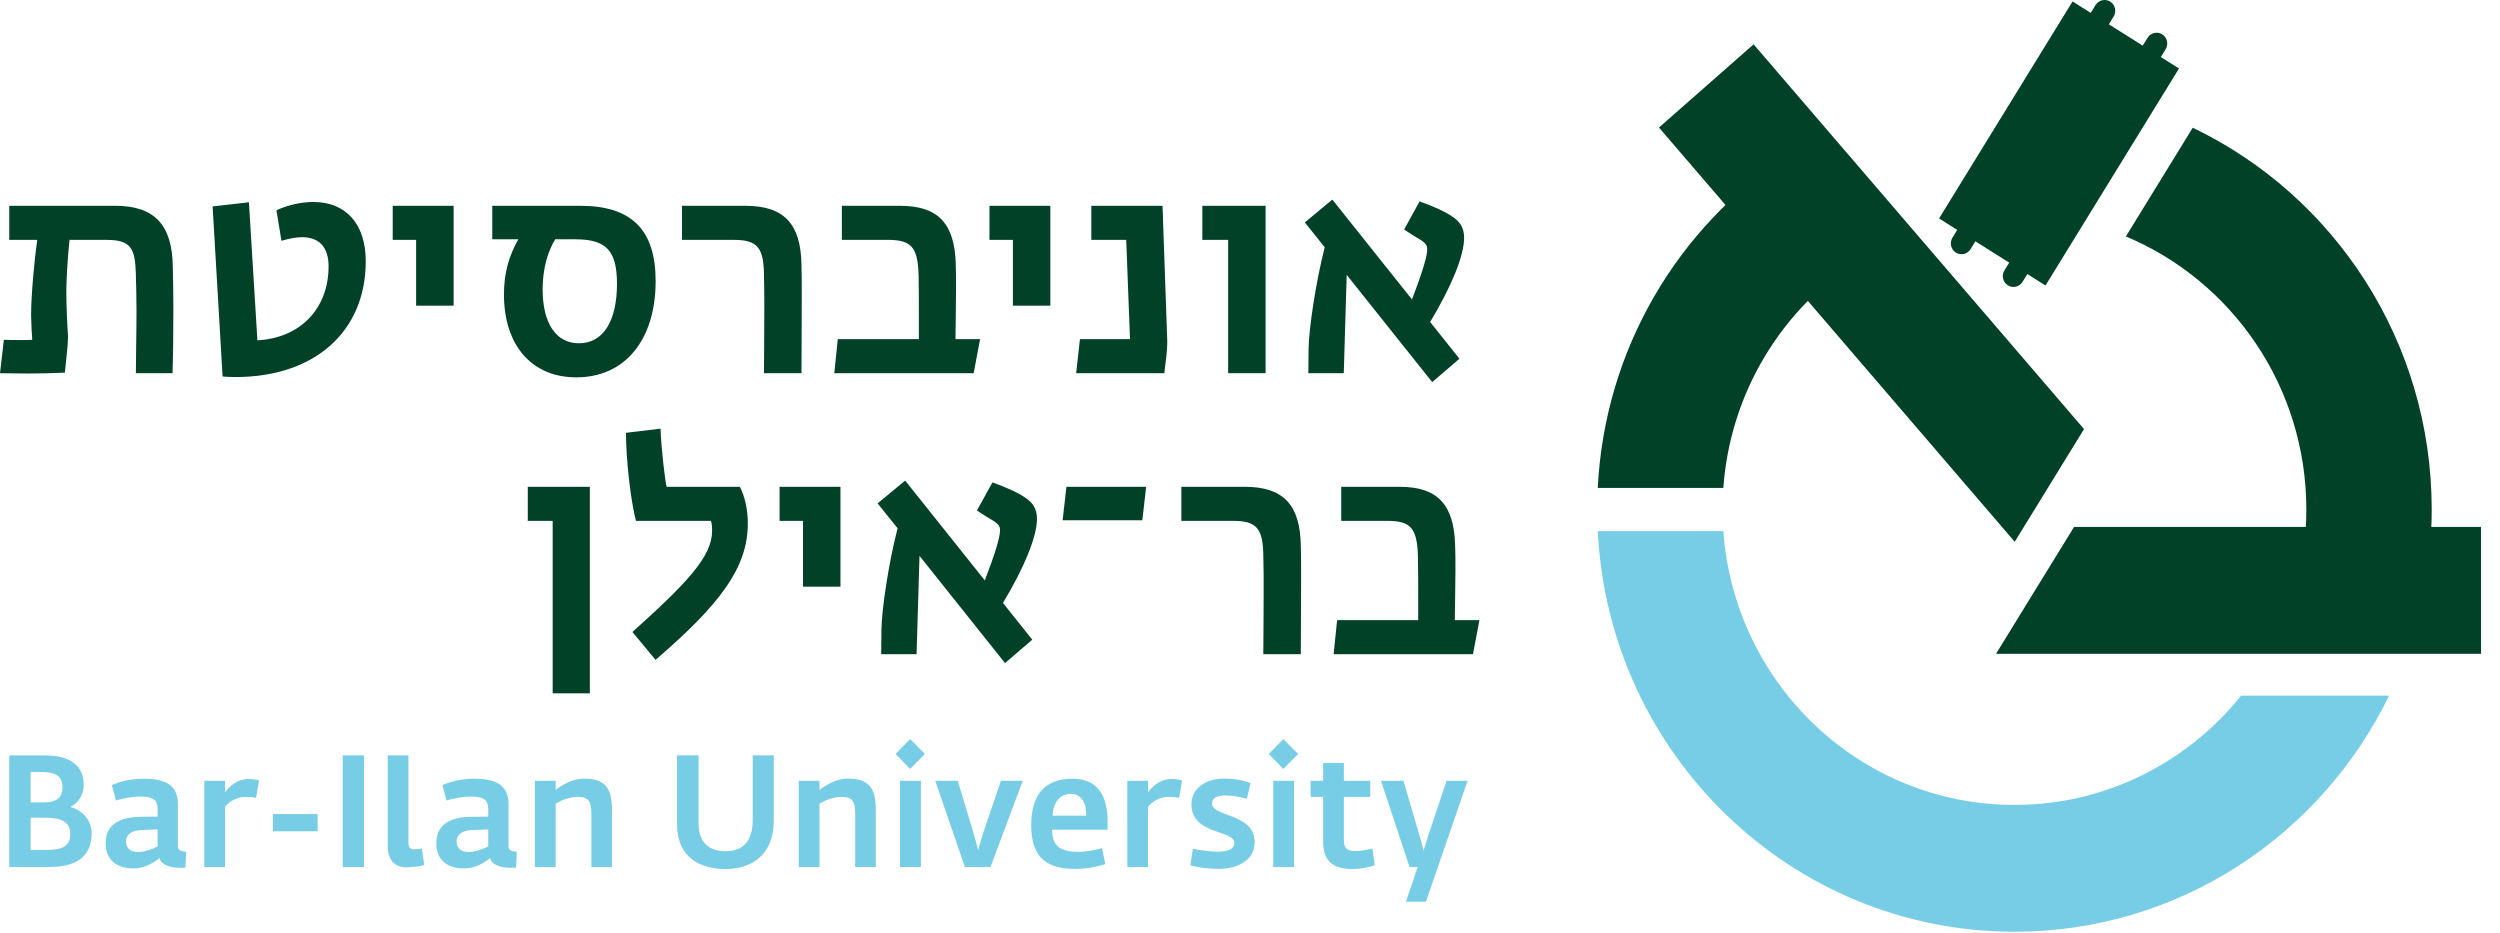 <svg xmlns="http://www.w3.org/2000/svg" width="134" height="50" viewBox="0 0 134 50">
    <g fill="none" fill-rule="evenodd">
        <path fill="#004128" d="M16.794 10.826c-.673 0-1.395.174-1.976.445l.267 1.636c.44-.128.8-.193 1.113-.193.928 0 1.414.557 1.414 1.558 0 2.271-1.506 3.842-3.815 3.97l-.455-7.4-1.946.223.535 9.115c.203.015.39.03.689.03 4.239 0 6.984-2.429 6.984-6.208 0-1.985-1.051-3.176-2.81-3.176M21.049 11.031L21.049 12.857 22.303 12.857 22.303 16.384 24.314 16.384 24.314 11.031zM31.031 18.4c-1.242 0-1.946-1.095-1.946-2.89 0-1.126.283-2.05.674-2.684h1.084c1.648 0 2.227.604 2.227 2.383 0 2.031-.754 3.191-2.039 3.191m.077-7.369h-4.722v1.795h1.396c-.517.92-.769 1.826-.769 2.955 0 2.716 1.476 4.445 3.877 4.445 2.604 0 4.252-2 4.252-5.16 0-2.747-1.286-4.035-4.034-4.035M42.96 14.207c-.032-2.206-.926-3.176-3.014-3.176h-3.39v1.826h2.76c1.257 0 1.617.383 1.633 1.876.018.603.018 1.3.018 2 0 1.381-.018 2.731-.018 3.272h2.01c0-.7.016-2.51.016-4.097 0-.652 0-1.256-.016-1.7M51.214 18.18c0-.43.03-1.795.03-2.67 0-.507 0-.952-.015-1.365-.062-2.16-.94-3.114-2.982-3.114h-3.123v1.826h2.465c1.254 0 1.601.383 1.648 1.876.015.65.015 1.524.015 2.541v.905h-4.347l-.187 1.826h7.47l.344-1.826h-1.318zM53.036 11.031L53.036 12.857 54.291 12.857 54.291 16.384 56.298 16.384 56.298 11.031zM62.563 18.21l-.252-7.179h-3.815v1.826h1.87l.202 5.322h-2.683l-.203 1.826h4.724c.062-.51.173-1.207.157-1.794M64.445 11.031L64.445 12.857 65.828 12.857 65.828 20.005 67.836 20.005 67.836 11.031zM78.476 12.748c0-.525-.203-.874-.689-1.176-.378-.255-.91-.491-1.697-.778l-.83 1.51c.375.252.673.428.94.587.22.159.299.268.299.476 0 .364-.252 1.207-.815 2.685l-4.27-5.354-1.475 1.223 1.066 1.334c-.485 1.891-.845 4.352-.863 5.4l-.016 1.35h1.9l.157-5.272 4.583 5.748 1.46-1.253-1.57-1.97c1.147-1.906 1.82-3.558 1.82-4.51M3.727 12.857c-.092.799-.172 2.172-.172 2.718 0 .856.047 1.793.093 2.493-.015.54-.11 1.269-.172 1.906-.769.031-1.355.047-1.936.047-.612 0-1.067-.016-1.54-.016l.206-1.794c.282.015.55.015.83.015.347 0 .581 0 .692-.015-.031-.383-.047-.794-.062-1.335 0-.98.172-2.96.334-4.019H.496v-1.826h5.69c2.087 0 3.045 1.017 3.076 3.257.016.684.031 1.493.031 2.286 0 1.304-.015 2.604-.046 3.431H7.283c0-.89.033-2.127.033-3.272 0-.715-.015-1.381-.033-2-.031-1.462-.28-1.876-1.599-1.876H3.727zM28.289 26.092L28.289 27.918 29.623 27.918 29.623 37.161 31.615 37.161 31.615 26.092zM41.785 26.092L41.785 27.918 43.042 27.918 43.042 31.446 45.049 31.446 45.049 26.092zM55.582 27.81c0-.526-.206-.875-.692-1.177-.378-.255-.91-.491-1.694-.777l-.833 1.508c.378.253.676.427.941.588.221.159.298.268.298.476 0 .364-.249 1.207-.815 2.682l-4.27-5.35-1.475 1.222 1.07 1.334c-.49 1.889-.85 4.352-.865 5.4l-.015 1.35h1.897l.157-5.272 4.584 5.748 1.46-1.256-1.57-1.969c1.146-1.904 1.822-3.556 1.822-4.508M57.16 26.092L56.957 27.887 61.23 27.887 61.433 26.092zM69.724 29.268c-.031-2.205-.926-3.176-3.013-3.176h-3.39v1.826h2.763c1.254 0 1.614.383 1.63 1.876.018.603.018 1.3.018 2 0 1.381-.019 2.731-.019 3.272h2.01c0-.7.016-2.51.016-4.096 0-.653 0-1.257-.015-1.702M77.978 33.238c0-.427.034-1.792.034-2.666 0-.51 0-.952-.018-1.366-.062-2.162-.941-3.114-2.982-3.114H71.89v1.826h2.463c1.257 0 1.601.383 1.647 1.876.016.65.016 1.524.016 2.541v.903H71.67l-.188 1.828h7.47l.345-1.828h-1.319zM33.898 33.875c2.935-2.636 4.27-4.05 4.27-5.415 0-.286-.016-.413-.064-.54h-4.018c-.282-1.096-.533-3.276-.533-4.722l1.852-.222c.031 1.048.267 3.006.33 3.117h3.923c.267.524.424 1.207.424 1.97 0 2.35-1.46 4.304-4.944 7.305l-1.24-1.493z"/>
        <path fill="#78CDE6" d="M36.289 44.169v-3.682h1.154v3.631c0 1.058.569 1.506 1.447 1.506.903 0 1.455-.49 1.455-1.692v-3.445h1.129v3.47c0 2.023-1.363 2.624-2.584 2.624-1.28 0-2.601-.55-2.601-2.412M42.812 41.85h1.112v.49c.335-.253.895-.609 1.53-.609 1.398 0 1.49.855 1.49 1.812v2.928h-1.105V43.67c0-.703-.133-.957-.744-.957-.46 0-.886.195-1.17.364v3.394h-1.113V41.85zM48.24 46.47h1.12v-4.62h-1.12v4.62zm-.235-6.059l.778-.795.795.795-.795.804-.778-.804zM50.129 41.85L51.334 41.85 52.17 44.609 52.429 45.557 52.714 44.6 53.65 41.85 54.821 41.85 53.09 46.471 51.718 46.471zM58.225 43.72c.008-.694-.268-1.168-.828-1.168-.552 0-.937.407-.979 1.168h1.807zm-2.952.516c0-1.853.928-2.496 2.224-2.496 1.313 0 1.874.88 1.874 2.327v.406h-2.978c0 1.016.627 1.185 1.439 1.185.317 0 .794-.076 1.237-.194l.176.854c-.451.153-1.045.254-1.614.254-1.439 0-2.358-.524-2.358-2.336zM60.424 41.85h1.112v.618c.218-.313.661-.711 1.23-.711.26 0 .443.025.594.076l-.16.93c-.217-.041-.326-.05-.585-.05-.46 0-.878.271-1.079.525v3.233h-1.112V41.85zM63.803 46.378l.133-.88c.51.092.979.152 1.314.152.652 0 .911-.178.911-.466 0-.71-2.3-.431-2.3-2.065 0-.922.845-1.388 1.748-1.388.535 0 .995.085 1.422.246l-.201.838c-.401-.11-.744-.178-1.187-.178-.452 0-.678.178-.678.423 0 .736 2.284.533 2.284 2.065 0 1.134-1.146 1.447-1.908 1.447-.61 0-1.12-.068-1.538-.194M68.243 46.47h1.12v-4.62h-1.12v4.62zm-.234-6.059l.778-.795.794.795-.794.804-.778-.804zM70.92 45.091v-2.378h-.67v-.863h.67v-.948h1.112v.948h1.413v.863h-1.413v2.32c0 .456.184.583.619.583.292 0 .627-.06.911-.136l.126.898c-.31.118-.854.203-1.171.203-1.004 0-1.598-.347-1.598-1.49M75.987 46.471L75.552 46.471 74.022 41.85 75.226 41.85 76.087 44.803 76.305 45.582 76.548 44.812 77.535 41.85 78.664 41.85 76.43 48.332 75.36 48.332zM2.537 45.557c.786 0 1.23-.203 1.23-.847 0-.643-.452-.88-1.339-.88h-.786v1.727h.895zm-.193-2.548c.67 0 1.004-.237 1.004-.812 0-.618-.401-.82-1.154-.82h-.552v1.632h.702zM.496 40.488h1.899c1.405 0 2.09.567 2.09 1.59 0 .559-.326.99-.702 1.16v.017c.477.118 1.129.584 1.129 1.421 0 1.058-.61 1.795-2.267 1.795H.496v-5.983zM8.45 45.37v-.913l-.845.033c-.519.009-.853.229-.853.61 0 .406.3.567.644.567.36 0 .736-.144 1.053-.297m-2.785-.186c0-1.16 1.038-1.396 1.882-1.404l.903-.009v-.398c0-.533-.284-.677-.945-.677-.426 0-.895.093-1.287.212l-.226-.83c.451-.186 1.02-.338 1.697-.338 1.263 0 1.849.39 1.849 1.38v2.242c0 .228.2.28.443.288l-.042.854c-.084.009-.176.009-.276.009-.485 0-1.012-.118-1.112-.525-.326.263-.795.559-1.397.559-.928 0-1.489-.474-1.489-1.363M10.95 41.85h1.112v.618c.218-.313.66-.711 1.23-.711.259 0 .443.025.593.076l-.159.931c-.217-.042-.326-.05-.585-.05-.46 0-.878.27-1.079.524v3.233H10.95V41.85zM14.63 44.556L17.025 44.556 17.025 43.634 14.63 43.634zM26.17 45.37v-.913l-.845.033c-.518.009-.852.229-.852.61 0 .406.3.567.644.567.36 0 .736-.144 1.053-.297m-2.785-.186c0-1.16 1.037-1.396 1.882-1.404l.903-.009v-.398c0-.533-.284-.677-.945-.677-.426 0-.895.093-1.288.212l-.225-.83c.451-.186 1.02-.338 1.697-.338 1.263 0 1.848.39 1.848 1.38v2.242c0 .228.201.28.444.288l-.042.854c-.084.009-.176.009-.276.009-.485 0-1.012-.118-1.112-.525-.327.263-.795.559-1.397.559-.928 0-1.489-.474-1.489-1.363M28.67 41.85h1.113v.49c.334-.253.895-.608 1.53-.608 1.397 0 1.489.854 1.489 1.81v2.929h-1.104V43.67c0-.703-.134-.957-.744-.957-.46 0-.887.195-1.171.364v3.394H28.67V41.85zM21.776 46.489c-.667-.014-.993-.43-.993-1.165v-4.837h1.11v4.69c0 .236.098.348.301.348.089 0 .256-.018.416-.045l.13.888c-.344.084-.747.123-.964.12M18.371 46.471L19.508 46.471 19.508 40.487 18.371 40.487zM128.054 37.288c-3.644 7.495-11.266 12.653-20.08 12.653-11.967 0-21.74-9.514-22.334-21.474h6.73c.585 8.204 7.348 14.676 15.605 14.676 4.903 0 9.28-2.283 12.148-5.855h7.931z"/>
        <path fill="#004128" d="M117.531 6.847l-3.584 5.827c5.678 2.375 9.673 8.035 9.673 14.638 0 1.502-.207 2.956-.594 4.333h6.904c.268-1.403.41-2.85.41-4.333 0-9.038-5.237-16.84-12.809-20.465zM95.76 8.353c-5.812 3.841-9.75 10.346-10.12 17.802h6.73c.367-5.132 3.152-9.588 7.207-12.204L95.76 8.353z"/>
        <path fill="#004128" d="M111.169 28.245L132.983 28.245 132.983 35.045 106.986 35.045zM111.704 22.999L107.989 29.039 88.921 6.836 93.993 2.376zM109.639 15.302L103.934 11.709 111.089.078 116.794 3.671z"/>
        <path fill="#004128" d="M114.5 3.015l.97.612.608-.988c.167-.27.085-.628-.183-.797-.268-.169-.621-.085-.788.186l-.608.987zM111.713 1.26l.971.612.607-.988c.167-.27.085-.628-.183-.797-.268-.168-.62-.085-.788.186l-.607.987zM106.23 12.365l-.972-.611-.607.987c-.167.271-.085.628.183.797.268.169.62.086.788-.185l.607-.988zM109.016 14.12l-.971-.612-.608.988c-.167.271-.084.628.184.797.268.169.62.086.787-.186l.608-.987z"/>
    </g>
</svg>
